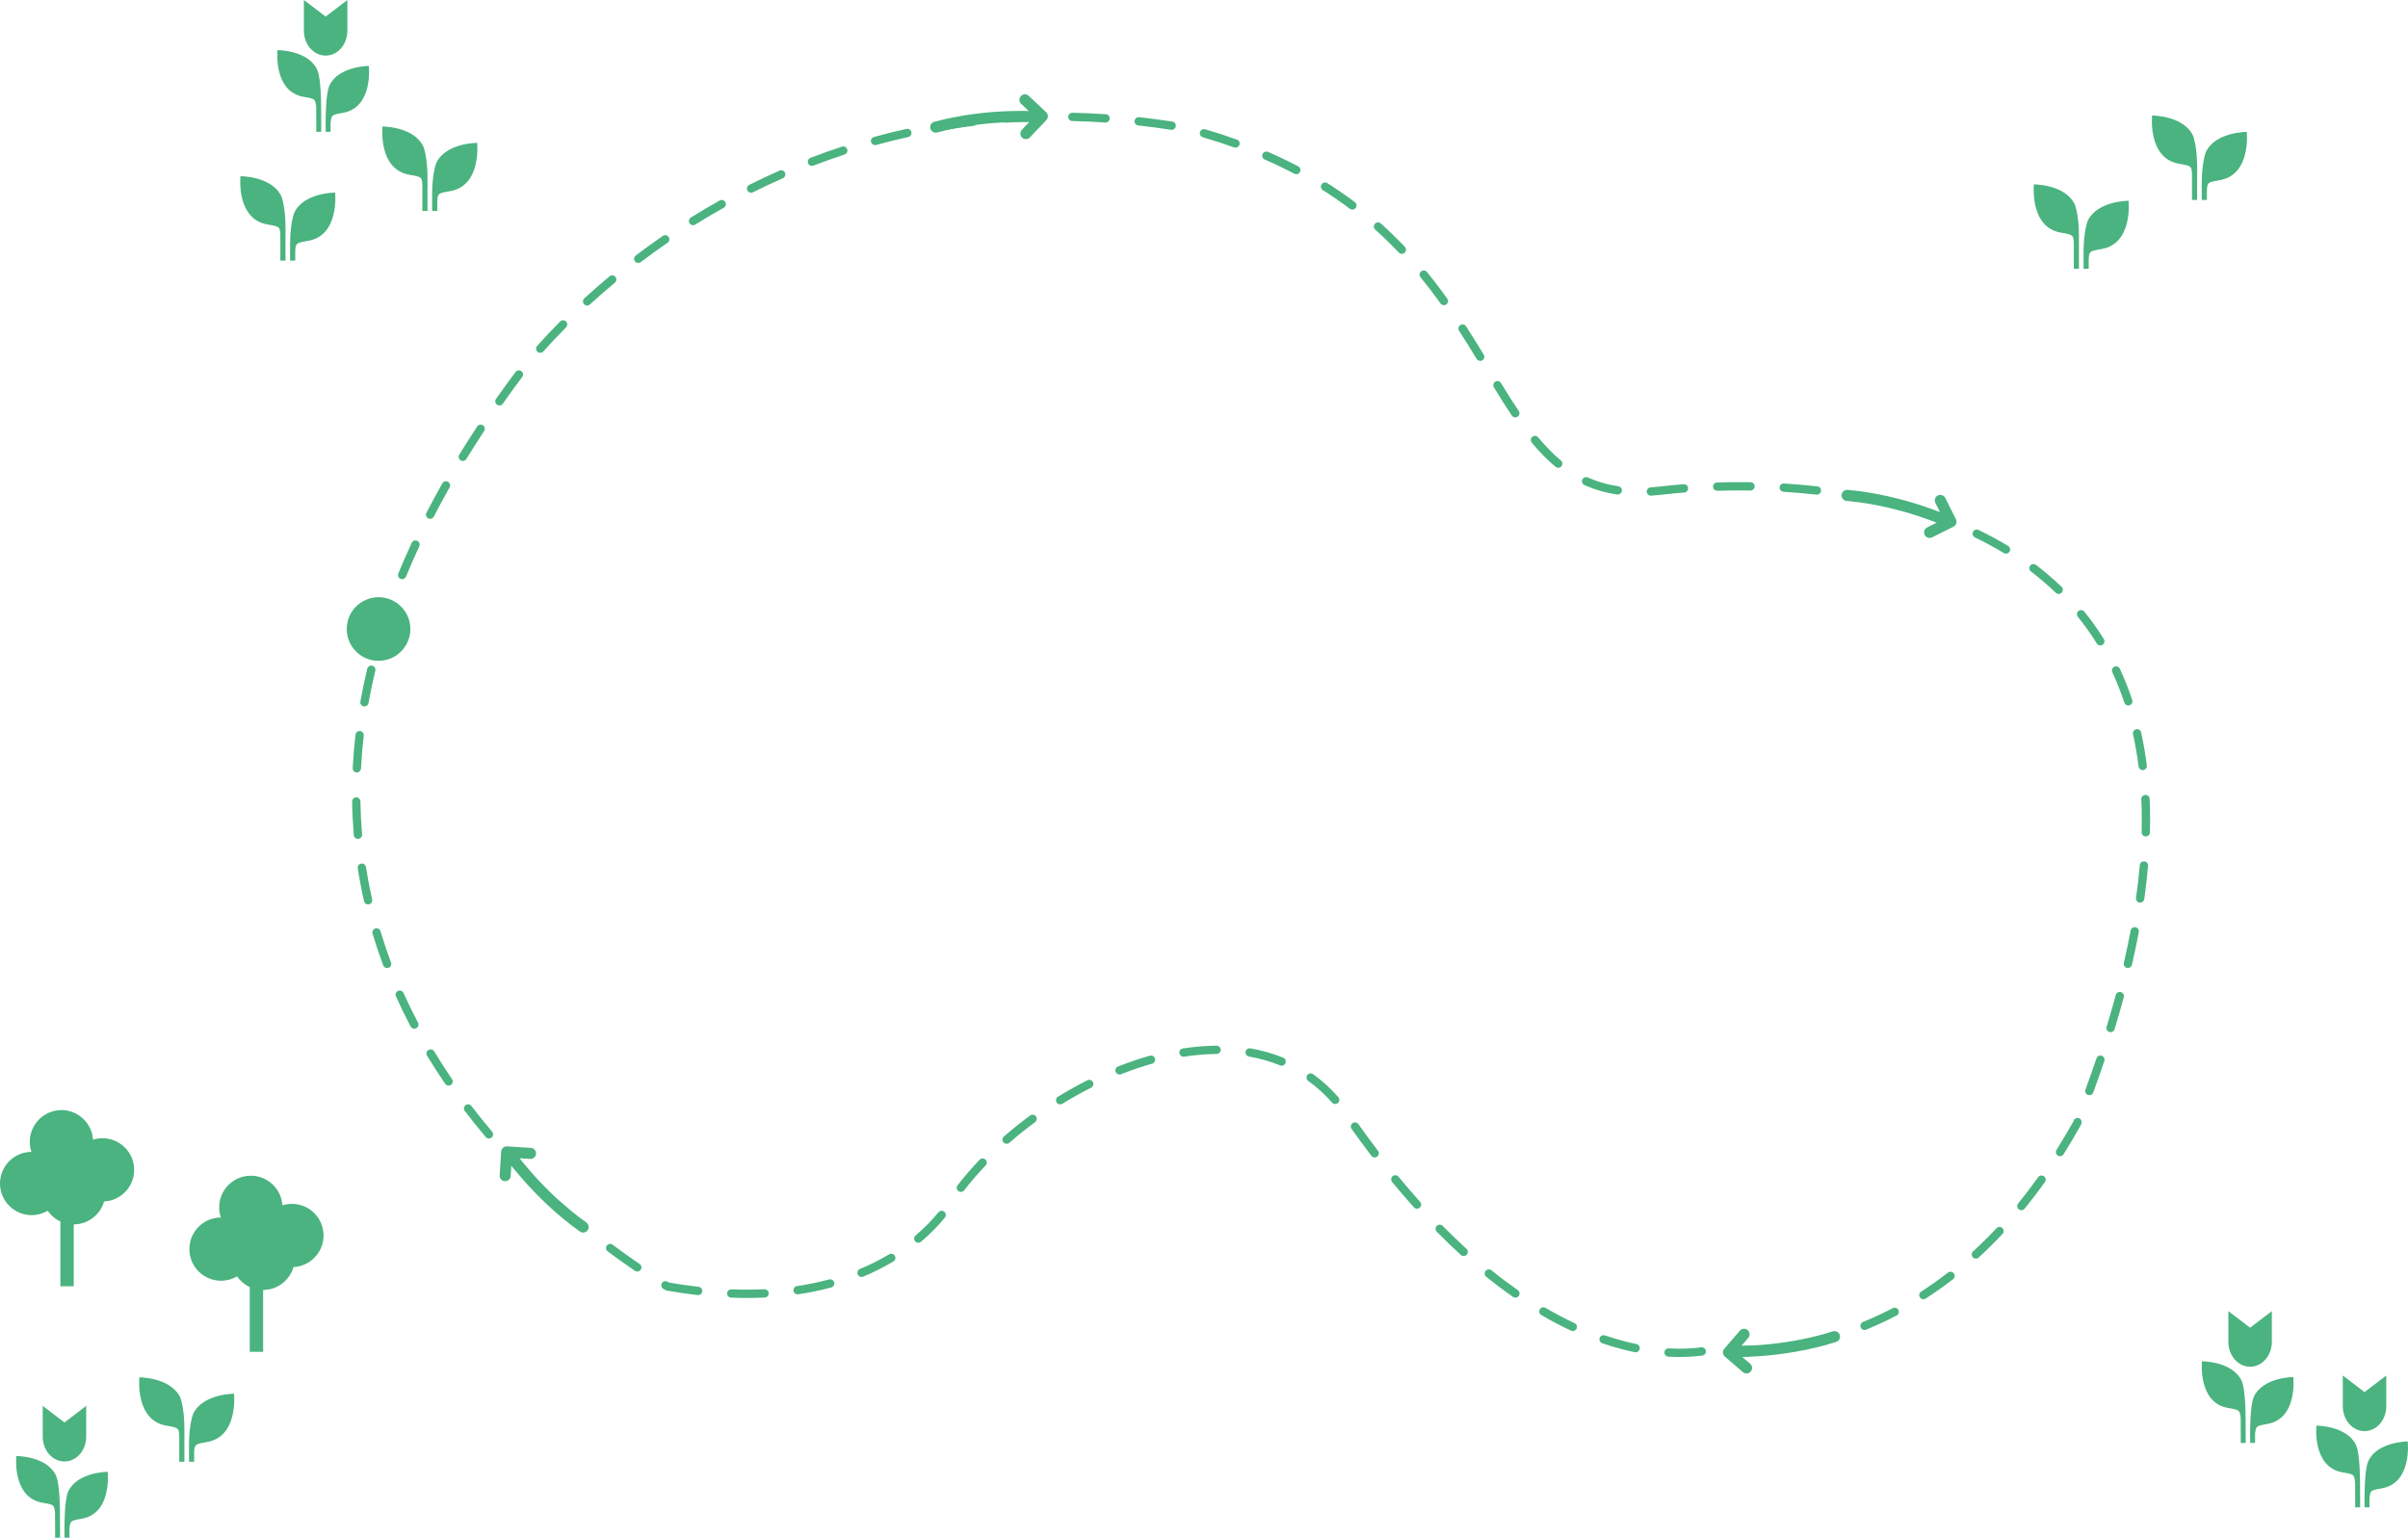 <?xml version="1.0" encoding="utf-8"?>
<!-- Generator: Adobe Illustrator 15.0.2, SVG Export Plug-In . SVG Version: 6.00 Build 0)  -->
<!DOCTYPE svg PUBLIC "-//W3C//DTD SVG 1.1//EN" "http://www.w3.org/Graphics/SVG/1.1/DTD/svg11.dtd">
<svg version="1.1" id="Lager_1" xmlns="http://www.w3.org/2000/svg" xmlns:xlink="http://www.w3.org/1999/xlink" x="0px" y="0px"
	 width="870.012px" height="555.66px" viewBox="0 0 870.012 555.66" enable-background="new 0 0 870.012 555.66"
	 xml:space="preserve">
<g>
	<g>
		<g>
			<g>
				<path fill="#4AB37F" d="M791.968,72.239v-9.384c-0.168-2.793-0.201-2.912-4.664-3.677c-11.411-1.951-9.742-17.438-9.742-17.438
					s11.301-0.028,14.765,7.256c0,0,1.5,3.571,1.5,11.421v11.821L791.968,72.239L791.968,72.239z"/>
			</g>
		</g>
		<g>
			<g>
				<path fill="#4AB37F" d="M797.353,72.239v-3.463c0.169-2.793,0.201-2.912,4.664-3.677c11.411-1.951,9.743-17.438,9.743-17.438
					s-11.303-0.028-14.767,7.256c0,0-1.5,3.571-1.5,11.421v5.9L797.353,72.239L797.353,72.239z"/>
			</g>
		</g>
	</g>
	<g>
		<g>
			<g>
				<path fill="#4AB37F" d="M64.765,528.215v-9.385c-0.168-2.793-0.201-2.911-4.664-3.677c-11.411-1.951-9.742-17.438-9.742-17.438
					s11.301-0.028,14.765,7.256c0,0,1.5,3.571,1.5,11.421v11.821L64.765,528.215L64.765,528.215z"/>
			</g>
		</g>
		<g>
			<g>
				<path fill="#4AB37F" d="M70.151,528.215v-3.463c0.169-2.794,0.201-2.912,4.664-3.678c11.411-1.951,9.743-17.438,9.743-17.438
					s-11.303-0.028-14.767,7.256c0,0-1.5,3.571-1.5,11.421v5.9L70.151,528.215L70.151,528.215z"/>
			</g>
		</g>
	</g>
	<g>
		<g>
			<g>
				<path fill="#4AB37F" d="M749.265,97.125v-9.384c-0.168-2.793-0.201-2.912-4.664-3.677c-11.411-1.951-9.743-17.438-9.743-17.438
					s11.302-0.027,14.766,7.256c0,0,1.5,3.571,1.5,11.422v11.82L749.265,97.125L749.265,97.125z"/>
			</g>
		</g>
		<g>
			<g>
				<path fill="#4AB37F" d="M754.651,97.125v-3.463c0.169-2.793,0.201-2.912,4.664-3.677c11.411-1.951,9.743-17.438,9.743-17.438
					s-11.302-0.027-14.767,7.257c0,0-1.5,3.57-1.5,11.421v5.899L754.651,97.125L754.651,97.125z"/>
			</g>
		</g>
	</g>
	<g>
		<g>
			<g>
				<path fill="#4AB37F" d="M152.6,76.205v-9.384c-0.168-2.793-0.201-2.912-4.664-3.677c-11.411-1.951-9.742-17.438-9.742-17.438
					s11.301-0.027,14.765,7.256c0,0,1.5,3.571,1.5,11.421v11.821L152.6,76.205L152.6,76.205z"/>
			</g>
		</g>
		<g>
			<g>
				<path fill="#4AB37F" d="M157.986,76.205v-3.463c0.169-2.793,0.201-2.912,4.664-3.677c11.411-1.951,9.743-17.438,9.743-17.438
					s-11.303-0.027-14.767,7.256c0,0-1.5,3.571-1.5,11.422v5.899L157.986,76.205L157.986,76.205z"/>
			</g>
		</g>
	</g>
	<g>
		<g>
			<g>
				<path fill="#4AB37F" d="M101.291,94.165v-9.384c-0.168-2.793-0.201-2.912-4.664-3.677c-11.411-1.951-9.743-17.438-9.743-17.438
					s11.303-0.027,14.767,7.256c0,0,1.5,3.571,1.5,11.422v11.82L101.291,94.165L101.291,94.165z"/>
			</g>
		</g>
		<g>
			<g>
				<path fill="#4AB37F" d="M106.676,94.165v-3.463c0.17-2.793,0.201-2.912,4.664-3.677c11.411-1.951,9.743-17.438,9.743-17.438
					s-11.302-0.027-14.766,7.257c0,0-1.5,3.57-1.5,11.421v5.899L106.676,94.165L106.676,94.165z"/>
			</g>
		</g>
	</g>
	<g>
		<path fill="#4AB37F" d="M119.014,30.924c-1.34,2.875-1.34,11.743-1.362,13.261l0.022,3.44l1.777-0.007l-0.013-3.276
			c0.405-2.794,0.163-2.818,4.506-3.584c11.018-1.956,9.316-16.939,9.316-16.939S122.318,23.857,119.014,30.924z"/>
		<path fill="#4AB37F" d="M115.971,35.716v0.003c-0.002-0.101-0.008-0.216-0.013-0.319c-0.003-0.137-0.009-0.277-0.014-0.419
			c-0.017-0.459-0.039-0.938-0.066-1.438c-0.003-0.097-0.01-0.189-0.014-0.288c-0.013-0.225-0.028-0.448-0.042-0.679
			c-0.017-0.24-0.034-0.48-0.052-0.725c-0.013-0.176-0.024-0.347-0.038-0.521c-0.036-0.427-0.076-0.852-0.12-1.271
			c-0.009-0.089-0.021-0.173-0.029-0.263c-0.042-0.382-0.091-0.757-0.143-1.123c-0.01-0.077-0.021-0.153-0.032-0.229
			c-0.063-0.433-0.135-0.85-0.213-1.238c-0.004-0.017-0.008-0.032-0.01-0.05c-0.074-0.356-0.153-0.684-0.242-0.989
			c-0.02-0.069-0.041-0.14-0.061-0.208c-0.097-0.31-0.194-0.599-0.309-0.836c-3.36-7.047-14.31-7.002-14.31-7.002
			s-1.594,14.991,9.455,16.874c4.329,0.737,4.103,0.76,4.527,3.551l0.033,9.093l1.789-0.012l-0.043-9.256
			C116.021,37.953,116.008,36.969,115.971,35.716z"/>
		<path fill="#4AB37F" d="M117.652,20.094c4.339,0,7.854-4.021,7.854-8.979V0l-7.854,5.994L109.797,0v11.115
			C109.797,16.074,113.32,20.094,117.652,20.094z"/>
	</g>
	<g>
		<path fill="#4AB37F" d="M24.653,538.948c-1.34,2.875-1.34,11.743-1.362,13.261l0.022,3.44l1.776-0.007l-0.013-3.276
			c0.405-2.794,0.163-2.818,4.506-3.584c11.019-1.957,9.315-16.939,9.315-16.939S27.958,531.883,24.653,538.948z"/>
		<path fill="#4AB37F" d="M21.61,543.74v0.002c-0.002-0.1-0.008-0.215-0.012-0.318c-0.004-0.138-0.011-0.277-0.015-0.419
			c-0.018-0.459-0.039-0.938-0.065-1.438c-0.003-0.097-0.011-0.189-0.015-0.288c-0.013-0.225-0.026-0.449-0.041-0.679
			c-0.018-0.24-0.033-0.481-0.053-0.725c-0.012-0.176-0.022-0.347-0.037-0.521c-0.037-0.427-0.076-0.852-0.121-1.271
			c-0.009-0.089-0.02-0.173-0.028-0.262c-0.042-0.382-0.091-0.757-0.144-1.123c-0.01-0.078-0.02-0.153-0.032-0.229
			c-0.063-0.434-0.135-0.851-0.214-1.238c-0.004-0.017-0.008-0.032-0.01-0.05c-0.074-0.356-0.153-0.685-0.242-0.989
			c-0.02-0.07-0.041-0.14-0.061-0.208c-0.097-0.31-0.195-0.599-0.31-0.836c-3.358-7.047-14.31-7.002-14.31-7.002
			s-1.593,14.991,9.455,16.874c4.33,0.737,4.103,0.76,4.527,3.551l0.032,9.092l1.789-0.011l-0.043-9.256
			C21.66,545.978,21.647,544.992,21.61,543.74z"/>
		<path fill="#4AB37F" d="M23.291,528.118c4.339,0,7.854-4.02,7.854-8.979v-11.115l-7.854,5.994l-7.854-5.994v11.115
			C15.436,524.099,18.958,528.118,23.291,528.118z"/>
	</g>
	<g>
		<path fill="#4AB37F" d="M814.325,504.709c-1.34,2.875-1.34,11.742-1.362,13.26l0.022,3.44l1.777-0.007l-0.014-3.275
			c0.405-2.795,0.163-2.819,4.506-3.584c11.018-1.957,9.315-16.94,9.315-16.94S817.629,497.642,814.325,504.709z"/>
		<path fill="#4AB37F" d="M811.282,509.5v0.003c-0.003-0.101-0.008-0.216-0.012-0.319c-0.004-0.137-0.01-0.277-0.014-0.419
			c-0.019-0.459-0.039-0.938-0.066-1.438c-0.004-0.097-0.01-0.189-0.014-0.288c-0.015-0.225-0.028-0.448-0.042-0.679
			c-0.018-0.24-0.034-0.48-0.052-0.725c-0.014-0.175-0.024-0.347-0.038-0.521c-0.036-0.427-0.075-0.852-0.12-1.271
			c-0.011-0.089-0.021-0.173-0.029-0.263c-0.043-0.382-0.091-0.757-0.143-1.122c-0.012-0.078-0.021-0.154-0.033-0.23
			c-0.064-0.433-0.135-0.85-0.213-1.238c-0.004-0.017-0.009-0.032-0.011-0.05c-0.073-0.355-0.153-0.684-0.241-0.989
			c-0.021-0.069-0.041-0.14-0.062-0.208c-0.097-0.31-0.195-0.599-0.309-0.836c-3.36-7.047-14.312-7.002-14.312-7.002
			s-1.593,14.991,9.455,16.874c4.33,0.737,4.104,0.76,4.528,3.551l0.032,9.093l1.789-0.012l-0.043-9.256
			C811.331,511.737,811.319,510.753,811.282,509.5z"/>
		<path fill="#4AB37F" d="M812.962,493.879c4.34,0,7.854-4.021,7.854-8.979v-11.115l-7.854,5.994l-7.854-5.994v11.115
			C805.108,489.858,808.63,493.879,812.962,493.879z"/>
	</g>
	<g>
		<path fill="#4AB37F" d="M855.671,527.973c-1.341,2.875-1.341,11.743-1.363,13.26l0.022,3.441l1.777-0.007l-0.014-3.276
			c0.405-2.794,0.164-2.819,4.506-3.584c11.018-1.957,9.315-16.94,9.315-16.94S858.974,520.906,855.671,527.973z"/>
		<path fill="#4AB37F" d="M852.628,532.765v0.002c-0.004-0.1-0.009-0.215-0.013-0.319c-0.004-0.137-0.01-0.276-0.014-0.419
			c-0.019-0.459-0.039-0.938-0.066-1.438c-0.004-0.098-0.01-0.19-0.014-0.288c-0.014-0.226-0.028-0.449-0.042-0.679
			c-0.017-0.24-0.034-0.481-0.052-0.726c-0.013-0.175-0.024-0.346-0.038-0.521c-0.036-0.428-0.075-0.853-0.12-1.271
			c-0.01-0.089-0.021-0.173-0.029-0.262c-0.043-0.382-0.091-0.757-0.143-1.123c-0.011-0.078-0.021-0.154-0.033-0.23
			c-0.063-0.433-0.135-0.85-0.213-1.237c-0.004-0.018-0.008-0.032-0.01-0.05c-0.074-0.356-0.154-0.685-0.242-0.989
			c-0.021-0.07-0.041-0.141-0.062-0.208c-0.097-0.311-0.194-0.6-0.309-0.836c-3.36-7.047-14.311-7.002-14.311-7.002
			s-1.594,14.99,9.455,16.874c4.329,0.736,4.104,0.76,4.527,3.551l0.032,9.092l1.789-0.011l-0.043-9.256
			C852.677,535.003,852.665,534.017,852.628,532.765z"/>
		<path fill="#4AB37F" d="M854.307,517.143c4.34,0,7.854-4.021,7.854-8.979V497.05l-7.854,5.994l-7.854-5.994v11.114
			C846.454,513.123,849.975,517.143,854.307,517.143z"/>
	</g>
	<path fill="none" stroke="#4AB37F" stroke-width="2" stroke-miterlimit="10" d="M576.128,330.321"/>
	<path fill="none" stroke="#4AB37F" stroke-width="2" stroke-miterlimit="10" d="M189.586,223.326"/>
	<g>
		<path fill="#4AB37F" d="M606.854,490.351c-1.342,0-2.714-0.039-4.079-0.116c-0.827-0.046-1.46-0.754-1.413-1.581
			s0.77-1.468,1.581-1.413c4.083,0.229,8.101,0.1,11.71-0.384c0.816-0.11,1.575,0.467,1.686,1.287
			c0.109,0.821-0.467,1.575-1.287,1.686C612.469,490.176,609.711,490.351,606.854,490.351z M630.636,489.309
			c-1.357,0-2.698-0.029-3.986-0.087c-0.828-0.037-1.469-0.737-1.432-1.564s0.741-1.469,1.564-1.432
			c3.698,0.165,7.759,0.083,11.826-0.24c0.836-0.062,1.549,0.55,1.614,1.376s-0.551,1.549-1.376,1.614
			C636.068,489.197,633.306,489.309,630.636,489.309z M590.962,488.655c-0.101,0-0.203-0.011-0.306-0.031
			c-3.866-0.799-7.822-1.885-11.757-3.228c-0.783-0.268-1.202-1.119-0.935-1.903c0.268-0.783,1.12-1.202,1.903-0.935
			c3.816,1.302,7.65,2.354,11.396,3.128c0.811,0.168,1.332,0.961,1.165,1.772C592.282,488.167,591.658,488.655,590.962,488.655z
			 M650.635,487.384c-0.707,0-1.336-0.503-1.472-1.223c-0.153-0.813,0.383-1.598,1.196-1.751c3.85-0.725,7.729-1.661,11.531-2.786
			c0.789-0.227,1.628,0.219,1.863,1.014c0.234,0.794-0.219,1.628-1.014,1.863c-3.898,1.152-7.878,2.113-11.826,2.856
			C650.821,487.375,650.727,487.384,650.635,487.384z M568.253,480.98c-0.212,0-0.428-0.045-0.633-0.141
			c-3.564-1.663-7.182-3.563-10.751-5.648c-0.715-0.418-0.956-1.336-0.538-2.052c0.418-0.715,1.336-0.955,2.052-0.538
			c3.489,2.039,7.023,3.896,10.505,5.52c0.751,0.351,1.075,1.243,0.726,1.993C569.358,480.66,568.817,480.98,568.253,480.98z
			 M673.651,480.591c-0.592,0-1.152-0.354-1.39-0.936c-0.312-0.768,0.058-1.643,0.825-1.954c3.63-1.474,7.252-3.153,10.767-4.989
			c0.733-0.385,1.64-0.101,2.023,0.635c0.384,0.733,0.1,1.64-0.635,2.023c-3.599,1.881-7.309,3.6-11.026,5.11
			C674.031,480.555,673.84,480.591,673.651,480.591z M694.924,469.494c-0.492,0-0.975-0.242-1.261-0.688
			c-0.449-0.695-0.249-1.624,0.447-2.072c3.278-2.115,6.538-4.428,9.688-6.871c0.654-0.507,1.595-0.389,2.104,0.266
			c0.508,0.654,0.389,1.596-0.266,2.104c-3.217,2.497-6.548,4.859-9.9,7.021C695.484,469.416,695.203,469.494,694.924,469.494z
			 M269.832,469.021c-1.85,0-3.758-0.038-5.672-0.111c-0.827-0.031-1.473-0.728-1.441-1.556c0.032-0.827,0.713-1.476,1.556-1.44
			c4.07,0.154,8.033,0.143,11.88-0.041c0.841-0.036,1.529,0.601,1.569,1.427c0.039,0.827-0.6,1.529-1.427,1.569
			C274.176,468.969,272,469.021,269.832,469.021z M547.518,468.915c-0.297,0-0.596-0.088-0.857-0.271
			c-3.227-2.252-6.483-4.702-9.68-7.281c-0.644-0.521-0.744-1.465-0.225-2.108c0.521-0.646,1.465-0.746,2.109-0.226
			c3.142,2.536,6.342,4.944,9.512,7.156c0.679,0.474,0.846,1.408,0.371,2.088C548.458,468.691,547.992,468.915,547.518,468.915z
			 M252.241,467.99c-0.057,0-0.114-0.004-0.171-0.01c-3.62-0.411-7.354-0.95-11.1-1.604c-0.164-0.029-0.322-0.085-0.468-0.165
			c0,0-0.282-0.156-0.817-0.467c-0.716-0.416-0.959-1.334-0.543-2.051c0.416-0.716,1.333-0.958,2.05-0.543
			c0.236,0.138,0.419,0.242,0.547,0.314c3.603,0.624,7.19,1.14,10.669,1.534c0.823,0.094,1.415,0.836,1.321,1.659
			C253.643,467.425,252.994,467.99,252.241,467.99z M288.172,467.718c-0.731,0-1.371-0.535-1.481-1.28
			c-0.122-0.818,0.444-1.581,1.263-1.703c3.976-0.59,7.873-1.396,11.583-2.394c0.802-0.215,1.623,0.26,1.838,1.059
			c0.215,0.8-0.259,1.623-1.059,1.838c-3.822,1.027-7.833,1.856-11.922,2.464C288.32,467.712,288.245,467.718,288.172,467.718z
			 M311.292,461.435c-0.588,0-1.146-0.348-1.385-0.925c-0.318-0.765,0.044-1.642,0.809-1.96c3.683-1.53,7.225-3.312,10.526-5.292
			c0.712-0.426,1.632-0.195,2.058,0.515s0.195,1.632-0.515,2.058c-3.427,2.056-7.101,3.902-10.918,5.489
			C311.678,461.398,311.484,461.435,311.292,461.435z M230.252,459.48c-0.29,0-0.582-0.084-0.839-0.259
			c-3.25-2.201-6.567-4.567-9.86-7.034c-0.663-0.496-0.798-1.437-0.301-2.1c0.497-0.661,1.437-0.797,2.099-0.301
			c3.255,2.438,6.534,4.777,9.744,6.952c0.686,0.464,0.865,1.396,0.401,2.082C231.205,459.249,230.733,459.48,230.252,459.48z
			 M713.89,454.802c-0.405,0-0.81-0.164-1.105-0.487c-0.56-0.61-0.519-1.559,0.093-2.118c2.874-2.633,5.719-5.447,8.455-8.363
			c0.568-0.604,1.516-0.634,2.12-0.067c0.604,0.567,0.634,1.516,0.067,2.12c-2.789,2.971-5.688,5.838-8.617,8.521
			C714.616,454.672,714.253,454.802,713.89,454.802z M528.817,453.87c-0.361,0-0.724-0.13-1.011-0.393
			c-2.9-2.646-5.829-5.469-8.703-8.389c-0.581-0.59-0.574-1.539,0.017-2.12c0.591-0.582,1.54-0.574,2.12,0.017
			c2.838,2.882,5.727,5.666,8.588,8.277c0.611,0.558,0.655,1.507,0.097,2.118C529.629,453.705,529.223,453.87,528.817,453.87z
			 M331.783,449.071c-0.426,0-0.849-0.181-1.146-0.531c-0.535-0.633-0.456-1.579,0.177-2.113c3.084-2.609,5.856-5.417,8.24-8.346
			c0.522-0.643,1.467-0.74,2.11-0.217c0.642,0.522,0.739,1.467,0.216,2.109c-2.5,3.073-5.404,6.015-8.63,8.742
			C332.469,448.954,332.125,449.071,331.783,449.071z M210.978,445.061c-0.334,0-0.671-0.111-0.95-0.341
			c-3.113-2.552-6.204-5.2-9.187-7.871c-0.617-0.553-0.669-1.5-0.117-2.117c0.551-0.617,1.5-0.669,2.117-0.117
			c2.951,2.642,6.009,5.262,9.088,7.787c0.641,0.524,0.734,1.47,0.209,2.11C211.842,444.874,211.411,445.061,210.978,445.061z
			 M730.326,437.319c-0.333,0-0.668-0.11-0.946-0.338c-0.643-0.523-0.738-1.468-0.215-2.109c2.46-3.018,4.891-6.204,7.223-9.471
			c0.482-0.673,1.419-0.829,2.092-0.349c0.675,0.481,0.83,1.418,0.35,2.092c-2.37,3.318-4.839,6.556-7.34,9.622
			C731.193,437.131,730.761,437.319,730.326,437.319z M511.954,436.78c-0.411,0-0.82-0.169-1.117-0.499
			c-2.619-2.924-5.265-6.007-7.861-9.161c-0.526-0.64-0.435-1.585,0.205-2.111c0.64-0.525,1.585-0.435,2.111,0.205
			c2.569,3.123,5.187,6.173,7.779,9.065c0.553,0.617,0.5,1.565-0.116,2.118C512.669,436.653,512.31,436.78,511.954,436.78z
			 M347.169,430.713c-0.32,0-0.643-0.103-0.916-0.313c-0.656-0.506-0.776-1.448-0.27-2.104c2.403-3.111,5.076-6.213,7.945-9.219
			c0.573-0.599,1.521-0.621,2.12-0.05c0.599,0.572,0.622,1.521,0.05,2.12c-2.797,2.931-5.402,5.953-7.742,8.982
			C348.061,430.511,347.617,430.713,347.169,430.713z M193.056,429.011c-0.378,0-0.757-0.143-1.049-0.428
			c-2.887-2.825-5.73-5.737-8.452-8.656c-0.565-0.605-0.532-1.555,0.074-2.119c0.604-0.565,1.554-0.532,2.119,0.074
			c2.69,2.885,5.502,5.765,8.356,8.557c0.592,0.58,0.602,1.529,0.023,2.121C193.834,428.86,193.445,429.011,193.056,429.011z
			 M496.678,418.252c-0.452,0-0.898-0.204-1.193-0.591c-2.388-3.131-4.792-6.399-7.147-9.715c-0.479-0.675-0.321-1.611,0.354-2.091
			c0.675-0.478,1.609-0.322,2.091,0.354c2.336,3.288,4.72,6.529,7.087,9.633c0.502,0.658,0.375,1.6-0.283,2.102
			C497.315,418.151,496.996,418.252,496.678,418.252z M744.293,417.801c-0.273,0-0.55-0.075-0.798-0.231
			c-0.701-0.44-0.911-1.367-0.47-2.067c2.06-3.271,4.089-6.693,6.034-10.173l0.153-0.391c0.302-0.772,1.174-1.151,1.943-0.85
			c0.771,0.302,1.151,1.172,0.85,1.943l-0.194,0.491c-0.024,0.062-0.053,0.122-0.085,0.18c-1.985,3.556-4.059,7.054-6.164,10.396
			C745.278,417.552,744.791,417.801,744.293,417.801z M363.7,413.312c-0.417,0-0.833-0.174-1.13-0.514
			c-0.545-0.623-0.481-1.57,0.143-2.115c3.01-2.631,6.198-5.186,9.475-7.595c0.667-0.492,1.605-0.348,2.096,0.319
			c0.491,0.668,0.348,1.606-0.32,2.097c-3.209,2.359-6.331,4.862-9.277,7.437C364.402,413.19,364.051,413.312,363.7,413.312z
			 M176.663,411.418c-0.426,0-0.849-0.181-1.146-0.531c-2.614-3.088-5.166-6.259-7.584-9.426c-0.502-0.658-0.376-1.6,0.282-2.102
			c0.658-0.503,1.599-0.377,2.102,0.281c2.388,3.127,4.908,6.259,7.49,9.309c0.535,0.632,0.457,1.578-0.176,2.113
			C177.349,411.301,177.005,411.418,176.663,411.418z M383.048,399.077c-0.503,0-0.995-0.254-1.278-0.714
			c-0.434-0.705-0.215-1.629,0.491-2.062c3.464-2.134,7.029-4.129,10.595-5.931c0.738-0.372,1.642-0.076,2.015,0.663
			c0.374,0.739,0.077,1.641-0.663,2.015c-3.491,1.763-6.981,3.717-10.375,5.807C383.588,399.005,383.316,399.077,383.048,399.077z
			 M482.403,398.941c-0.418,0-0.832-0.174-1.129-0.512c-2.604-2.973-5.501-5.611-8.607-7.842c-0.672-0.482-0.826-1.42-0.343-2.093
			s1.418-0.826,2.093-0.343c3.291,2.363,6.357,5.156,9.113,8.301c0.546,0.623,0.483,1.57-0.14,2.116
			C483.106,398.818,482.754,398.941,482.403,398.941z M754.882,395.757c-0.172,0-0.346-0.029-0.517-0.092
			c-0.777-0.286-1.177-1.147-0.892-1.925c1.388-3.779,2.727-7.58,3.98-11.295c0.264-0.785,1.114-1.207,1.9-0.941
			c0.785,0.265,1.206,1.116,0.941,1.9c-1.263,3.74-2.61,7.565-4.006,11.369C756.066,395.381,755.493,395.757,754.882,395.757z
			 M162.086,392.306c-0.479,0-0.95-0.229-1.24-0.654c-2.287-3.351-4.487-6.776-6.542-10.183c-0.428-0.709-0.199-1.631,0.51-2.059
			c0.708-0.43,1.63-0.199,2.059,0.51c2.025,3.358,4.196,6.736,6.451,10.04c0.467,0.685,0.291,1.617-0.394,2.084
			C162.671,392.221,162.377,392.306,162.086,392.306z M404.482,388.279c-0.597,0-1.162-0.359-1.395-0.948
			c-0.305-0.77,0.072-1.642,0.842-1.946c3.842-1.521,7.72-2.835,11.524-3.904c0.795-0.222,1.625,0.24,1.849,1.037
			c0.225,0.798-0.24,1.626-1.038,1.85c-3.705,1.042-7.484,2.323-11.232,3.807C404.852,388.245,404.665,388.279,404.482,388.279z
			 M463.046,385.084c-0.188,0-0.379-0.036-0.564-0.111c-3.518-1.431-7.294-2.503-11.224-3.186c-0.815-0.142-1.362-0.918-1.221-1.734
			c0.142-0.815,0.911-1.36,1.734-1.221c4.141,0.72,8.125,1.851,11.841,3.363c0.767,0.312,1.136,1.187,0.823,1.954
			C464.199,384.731,463.637,385.084,463.046,385.084z M427.59,381.853c-0.727,0-1.365-0.53-1.48-1.271
			c-0.126-0.818,0.434-1.585,1.252-1.711c4.153-0.644,8.251-0.984,12.182-1.013c0.003,0,0.007-0.001,0.011-0.001
			c0.823,0,1.493,0.664,1.499,1.489c0.007,0.828-0.66,1.504-1.488,1.511c-3.784,0.027-7.735,0.356-11.744,0.977
			C427.743,381.847,427.666,381.853,427.59,381.853z M762.554,372.988c-0.146,0-0.293-0.021-0.439-0.065
			c-0.792-0.242-1.237-1.081-0.996-1.873c1.18-3.858,2.294-7.728,3.313-11.498c0.216-0.799,1.036-1.276,1.839-1.056
			c0.799,0.216,1.272,1.039,1.056,1.839c-1.027,3.801-2.15,7.701-3.339,11.592C763.79,372.572,763.196,372.988,762.554,372.988z
			 M149.686,371.73c-0.54,0-1.061-0.292-1.329-0.803c-1.882-3.581-3.665-7.243-5.299-10.884c-0.339-0.756-0.001-1.644,0.754-1.982
			c0.755-0.342,1.642-0.001,1.982,0.754c1.609,3.585,3.364,7.19,5.218,10.718c0.385,0.732,0.103,1.64-0.63,2.024
			C150.159,371.675,149.921,371.73,149.686,371.73z M139.862,349.821c-0.608,0-1.18-0.372-1.405-0.976
			c-1.414-3.784-2.711-7.646-3.857-11.476c-0.237-0.793,0.213-1.629,1.007-1.866c0.794-0.239,1.629,0.214,1.866,1.007
			c1.127,3.767,2.403,7.563,3.793,11.286c0.29,0.775-0.104,1.64-0.88,1.93C140.213,349.791,140.035,349.821,139.862,349.821z
			 M768.806,349.791c-0.111,0-0.226-0.013-0.339-0.039c-0.808-0.187-1.31-0.992-1.123-1.799c0.914-3.945,1.742-7.881,2.461-11.696
			c0.153-0.815,0.944-1.348,1.751-1.196c0.814,0.153,1.35,0.938,1.196,1.751c-0.727,3.856-1.563,7.833-2.486,11.817
			C770.106,349.322,769.489,349.791,768.806,349.791z M132.986,326.829c-0.685,0-1.304-0.473-1.461-1.169
			c-0.888-3.926-1.65-7.928-2.263-11.893c-0.126-0.818,0.434-1.585,1.253-1.711c0.817-0.135,1.584,0.435,1.711,1.252
			c0.603,3.897,1.351,7.831,2.224,11.689c0.183,0.808-0.324,1.611-1.131,1.794C133.207,326.816,133.096,326.829,132.986,326.829z
			 M773.237,326.182c-0.069,0-0.14-0.005-0.211-0.015c-0.82-0.116-1.392-0.874-1.276-1.694c0.564-4.009,1.02-7.998,1.354-11.856
			c0.071-0.826,0.807-1.443,1.623-1.365c0.825,0.071,1.437,0.798,1.365,1.623c-0.339,3.912-0.8,7.955-1.371,12.017
			C774.615,325.64,773.972,326.182,773.237,326.182z M129.319,303.123c-0.771,0-1.427-0.592-1.493-1.374
			c-0.337-3.992-0.542-8.061-0.606-12.093c-0.013-0.828,0.647-1.511,1.476-1.523c0.008,0,0.016-0.001,0.024-0.001
			c0.817,0,1.486,0.656,1.499,1.476c0.063,3.965,0.264,7.965,0.596,11.89c0.07,0.825-0.542,1.551-1.368,1.62
			C129.404,303.121,129.361,303.123,129.319,303.123z M775.277,302.253c-0.013,0-0.025-0.001-0.038-0.001
			c-0.828-0.021-1.482-0.709-1.462-1.536c0.038-1.512,0.057-3.007,0.057-4.483c0-2.507-0.055-5.004-0.164-7.423
			c-0.037-0.827,0.604-1.528,1.431-1.565c0.827-0.038,1.528,0.604,1.565,1.431c0.111,2.463,0.168,5.006,0.168,7.558
			c0,1.502-0.021,3.021-0.059,4.558C776.755,301.605,776.088,302.253,775.277,302.253z M128.932,279.121
			c-0.026,0-0.052-0.001-0.078-0.002c-0.827-0.042-1.463-0.746-1.421-1.574c0.203-3.988,0.541-8.048,1.006-12.066
			c0.095-0.823,0.842-1.417,1.662-1.317c0.823,0.095,1.413,0.839,1.317,1.662c-0.458,3.955-0.792,7.949-0.991,11.874
			C130.387,278.499,129.725,279.121,128.932,279.121z M774.157,278.293c-0.744,0-1.391-0.554-1.485-1.312
			c-0.503-3.987-1.18-7.917-2.01-11.679c-0.179-0.809,0.332-1.609,1.141-1.788c0.811-0.176,1.609,0.333,1.787,1.141
			c0.851,3.852,1.543,7.873,2.057,11.951c0.104,0.822-0.479,1.572-1.3,1.675C774.283,278.289,774.219,278.293,774.157,278.293z
			 M131.682,255.269c-0.087,0-0.176-0.008-0.266-0.024c-0.815-0.146-1.358-0.925-1.212-1.74c0.701-3.917,1.535-7.901,2.48-11.842
			c0.193-0.806,1.004-1.302,1.808-1.108c0.805,0.193,1.302,1.002,1.108,1.808c-0.931,3.884-1.753,7.811-2.444,11.671
			C133.027,254.759,132.395,255.269,131.682,255.269z M768.952,254.921c-0.629,0-1.214-0.398-1.423-1.027
			c-1.255-3.776-2.718-7.473-4.348-10.986c-0.349-0.751-0.021-1.643,0.729-1.991c0.751-0.35,1.643-0.022,1.991,0.729
			c1.678,3.616,3.183,7.419,4.473,11.303c0.262,0.786-0.164,1.635-0.95,1.896C769.267,254.896,769.108,254.921,768.952,254.921z
			 M758.852,233.227c-0.501,0-0.99-0.251-1.274-0.708c-2.073-3.335-4.375-6.571-6.841-9.616c-0.521-0.644-0.422-1.588,0.222-2.109
			c0.643-0.521,1.589-0.422,2.108,0.222c2.544,3.142,4.919,6.479,7.058,9.92c0.438,0.703,0.222,1.628-0.481,2.065
			C759.396,233.155,759.123,233.227,758.852,233.227z M137.267,231.913c-0.142,0-0.287-0.021-0.43-0.063
			c-0.793-0.237-1.245-1.072-1.007-1.866c1.136-3.802,2.402-7.668,3.762-11.49c0.277-0.78,1.134-1.188,1.916-0.91
			c0.78,0.277,1.188,1.135,0.91,1.916c-1.343,3.773-2.593,7.59-3.714,11.343C138.51,231.493,137.913,231.913,137.267,231.913z
			 M743.796,214.623c-0.375,0-0.75-0.14-1.041-0.42c-2.794-2.695-5.815-5.284-8.979-7.694c-0.658-0.502-0.785-1.443-0.283-2.102
			c0.502-0.658,1.443-0.784,2.102-0.284c3.255,2.481,6.364,5.146,9.242,7.921c0.596,0.575,0.613,1.524,0.038,2.121
			C744.581,214.469,744.188,214.623,743.796,214.623z M145.305,209.281c-0.19,0-0.383-0.036-0.569-0.113
			c-0.766-0.315-1.132-1.191-0.817-1.957c1.503-3.657,3.132-7.381,4.842-11.067c0.349-0.751,1.24-1.077,1.991-0.729
			c0.751,0.349,1.078,1.24,0.729,1.992c-1.691,3.646-3.303,7.328-4.789,10.944C146.455,208.931,145.895,209.281,145.305,209.281z
			 M724.76,200.067c-0.266,0-0.533-0.07-0.776-0.217c-3.307-2.003-6.817-3.904-10.435-5.648c-0.746-0.36-1.059-1.256-0.699-2.002
			c0.36-0.747,1.256-1.061,2.002-0.699c3.703,1.786,7.299,3.732,10.687,5.785c0.708,0.429,0.935,1.351,0.505,2.06
			C725.762,199.809,725.267,200.067,724.76,200.067z M703.166,189.604c-0.178,0-0.359-0.032-0.535-0.099
			c-3.614-1.38-7.407-2.665-11.274-3.819c-0.794-0.237-1.245-1.072-1.008-1.866c0.236-0.793,1.077-1.243,1.865-1.008
			c3.938,1.175,7.803,2.484,11.487,3.891c0.773,0.295,1.161,1.162,0.866,1.936C704.339,189.237,703.769,189.604,703.166,189.604z
			 M155.405,187.489c-0.231,0-0.466-0.054-0.686-0.167c-0.736-0.379-1.025-1.284-0.646-2.02c1.812-3.515,3.743-7.087,5.739-10.619
			c0.408-0.721,1.324-0.976,2.043-0.568c0.721,0.408,0.975,1.322,0.568,2.043c-1.978,3.499-3.89,7.038-5.684,10.518
			C156.473,187.192,155.948,187.489,155.405,187.489z M680.157,182.704c-0.109,0-0.222-0.012-0.334-0.038
			c-3.788-0.862-7.729-1.634-11.71-2.295c-0.817-0.136-1.37-0.908-1.234-1.725c0.136-0.817,0.912-1.366,1.725-1.234
			c4.041,0.671,8.04,1.455,11.886,2.33c0.808,0.184,1.312,0.988,1.129,1.795C681.46,182.232,680.842,182.704,680.157,182.704z
			 M596.465,179.116c-0.783,0-1.443-0.608-1.495-1.4c-0.055-0.827,0.57-1.541,1.397-1.595c1.179-0.078,2.397-0.19,3.622-0.334
			c2.654-0.312,5.454-0.583,8.321-0.806c0.82-0.062,1.547,0.553,1.611,1.379s-0.553,1.547-1.379,1.611
			c-2.828,0.22-5.589,0.487-8.204,0.794c-1.275,0.149-2.545,0.267-3.774,0.348C596.531,179.115,596.498,179.116,596.465,179.116z
			 M656.448,178.744c-0.056,0-0.111-0.003-0.168-0.009c-3.89-0.434-7.896-0.78-11.909-1.028c-0.826-0.051-1.455-0.763-1.404-1.589
			c0.052-0.827,0.769-1.453,1.59-1.404c4.062,0.251,8.117,0.602,12.056,1.041c0.823,0.092,1.416,0.833,1.324,1.656
			C657.851,178.177,657.202,178.744,656.448,178.744z M584.505,178.712c-0.073,0-0.146-0.005-0.222-0.016
			c-4.179-0.618-8.16-1.772-11.833-3.43c-0.755-0.341-1.091-1.229-0.75-1.984c0.342-0.753,1.23-1.089,1.984-0.75
			c3.468,1.565,7.078,2.611,11.038,3.197c0.819,0.121,1.385,0.883,1.264,1.703C585.876,178.177,585.236,178.712,584.505,178.712z
			 M620.423,177.333c-0.808,0-1.474-0.642-1.498-1.455c-0.024-0.828,0.626-1.519,1.454-1.544c3.989-0.119,7.977-0.151,12.088-0.087
			c0.828,0.013,1.489,0.695,1.476,1.523c-0.013,0.827-0.667,1.453-1.522,1.476c-4.065-0.063-8.009-0.032-11.951,0.086
			C620.453,177.333,620.438,177.333,620.423,177.333z M562.985,169.031c-0.337,0-0.677-0.113-0.957-0.346
			c-2.922-2.425-5.732-5.281-8.593-8.73c-0.528-0.638-0.44-1.583,0.197-2.111c0.638-0.529,1.581-0.441,2.111,0.197
			c2.74,3.305,5.422,6.032,8.2,8.337c0.637,0.529,0.725,1.474,0.196,2.111C563.844,168.846,563.416,169.031,562.985,169.031z
			 M167.215,166.57c-0.267,0-0.538-0.071-0.783-0.221c-0.706-0.433-0.927-1.356-0.494-2.062c2.069-3.374,4.248-6.797,6.476-10.176
			c0.457-0.691,1.385-0.882,2.078-0.426c0.691,0.456,0.882,1.386,0.426,2.078c-2.21,3.352-4.372,6.747-6.423,10.093
			C168.211,166.315,167.719,166.57,167.215,166.57z M547.468,150.836c-0.482,0-0.957-0.233-1.246-0.665
			c-1.884-2.808-3.881-5.953-6.476-10.197c-0.432-0.707-0.21-1.629,0.497-2.062c0.706-0.43,1.629-0.209,2.062,0.497
			c2.572,4.207,4.549,7.319,6.407,10.091c0.462,0.688,0.278,1.62-0.41,2.081C548.046,150.754,547.755,150.836,547.468,150.836z
			 M180.434,146.511c-0.298,0-0.6-0.089-0.862-0.273c-0.677-0.477-0.839-1.413-0.362-2.09c2.255-3.2,4.621-6.459,7.034-9.687
			c0.494-0.661,1.456-0.835,2.119-0.343c0.664,0.491,0.832,1.39,0.344,2.056c-0.003,0.004-0.058,0.08-0.061,0.083
			c-2.396,3.205-4.746,6.441-6.984,9.618C181.37,146.29,180.906,146.511,180.434,146.511z M534.794,130.414
			c-0.506,0-0.999-0.256-1.281-0.72c-1.677-2.752-3.912-6.394-6.345-10.16c-0.449-0.696-0.249-1.624,0.446-2.073
			c0.696-0.45,1.623-0.25,2.073,0.446c2.451,3.796,4.7,7.459,6.386,10.227c0.432,0.708,0.207,1.63-0.5,2.061
			C535.329,130.344,535.06,130.414,534.794,130.414z M195.192,127.495c-0.355,0-0.711-0.125-0.997-0.38
			c-0.618-0.551-0.673-1.499-0.122-2.117c2.601-2.918,5.396-5.886,8.31-8.819c0.583-0.589,1.533-0.591,2.121-0.007
			c0.588,0.583,0.591,1.533,0.007,2.121c-2.875,2.895-5.633,5.823-8.198,8.701C196.016,127.325,195.605,127.495,195.192,127.495z
			 M212.129,110.408c-0.406,0-0.812-0.164-1.107-0.488c-0.559-0.611-0.517-1.56,0.095-2.118c2.952-2.7,6.019-5.375,9.115-7.953
			c0.638-0.53,1.583-0.444,2.112,0.193c0.53,0.636,0.443,1.582-0.193,2.112c-3.06,2.548-6.092,5.193-9.01,7.861
			C212.852,110.279,212.49,110.408,212.129,110.408z M521.687,110.277c-0.467,0-0.928-0.218-1.221-0.627
			c-2.418-3.38-4.781-6.478-7.226-9.471c-0.523-0.642-0.428-1.586,0.214-2.11c0.642-0.524,1.587-0.428,2.11,0.213
			c2.483,3.043,4.885,6.19,7.341,9.623c0.481,0.673,0.326,1.61-0.347,2.092C522.295,110.186,521.99,110.277,521.687,110.277z
			 M230.606,95.018c-0.453,0-0.901-0.205-1.196-0.593c-0.5-0.66-0.371-1.601,0.289-2.101c3.201-2.427,6.498-4.811,9.799-7.085
			c0.684-0.471,1.615-0.297,2.085,0.384c0.47,0.682,0.298,1.616-0.384,2.085c-3.264,2.249-6.523,4.605-9.688,7.005
			C231.24,94.919,230.922,95.018,230.606,95.018z M506.479,91.717c-0.396,0-0.793-0.157-1.088-0.467
			c-2.738-2.885-5.603-5.669-8.516-8.275c-0.617-0.552-0.67-1.5-0.117-2.118c0.551-0.616,1.5-0.67,2.117-0.118
			c2.973,2.66,5.897,5.501,8.691,8.446c0.57,0.601,0.545,1.55-0.056,2.12C507.221,91.58,506.85,91.717,506.479,91.717z
			 M250.404,81.382c-0.5,0-0.99-0.251-1.274-0.707c-0.438-0.703-0.224-1.627,0.479-2.065c3.408-2.124,6.909-4.194,10.406-6.154
			c0.725-0.405,1.636-0.146,2.041,0.575c0.405,0.722,0.147,1.636-0.575,2.041c-3.456,1.937-6.917,3.983-10.286,6.083
			C250.948,81.308,250.674,81.382,250.404,81.382z M488.61,75.742c-0.314,0-0.631-0.098-0.901-0.302
			c-3.131-2.359-6.416-4.626-9.765-6.74c-0.701-0.442-0.91-1.368-0.469-2.068c0.442-0.702,1.371-0.908,2.068-0.468
			c3.42,2.157,6.773,4.472,9.97,6.881c0.661,0.498,0.794,1.438,0.295,2.1C489.513,75.536,489.064,75.742,488.61,75.742z
			 M271.37,69.639c-0.55,0-1.08-0.304-1.342-0.83c-0.37-0.741-0.07-1.642,0.671-2.012c3.596-1.797,7.277-3.527,10.939-5.143
			c0.758-0.335,1.644,0.01,1.978,0.767c0.334,0.758-0.009,1.643-0.767,1.978c-3.619,1.597-7.256,3.307-10.81,5.082
			C271.824,69.588,271.595,69.639,271.37,69.639z M468.357,62.945c-0.235,0-0.474-0.056-0.696-0.173
			c-3.441-1.809-7.046-3.535-10.713-5.131c-0.759-0.331-1.106-1.214-0.776-1.974c0.331-0.759,1.211-1.108,1.974-0.776
			c3.734,1.625,7.405,3.384,10.91,5.227c0.733,0.385,1.016,1.292,0.63,2.025C469.417,62.653,468.896,62.945,468.357,62.945z
			 M293.351,59.947c-0.603,0-1.171-0.366-1.4-0.962c-0.297-0.773,0.089-1.64,0.862-1.938c3.746-1.439,7.577-2.804,11.385-4.057
			c0.787-0.259,1.634,0.169,1.893,0.956s-0.169,1.634-0.956,1.893c-3.762,1.238-7.546,2.586-11.247,4.008
			C293.711,59.914,293.53,59.947,293.351,59.947z M446.399,53.355c-0.168,0-0.339-0.028-0.506-0.088
			c-3.653-1.308-7.462-2.542-11.32-3.668c-0.795-0.232-1.251-1.064-1.02-1.859s1.065-1.252,1.859-1.02
			c3.916,1.143,7.782,2.395,11.492,3.724c0.779,0.279,1.186,1.138,0.906,1.917C447.592,52.973,447.014,53.355,446.399,53.355z
			 M316.165,52.444c-0.658,0-1.262-0.437-1.445-1.103c-0.22-0.798,0.25-1.624,1.048-1.843c3.865-1.063,7.811-2.044,11.727-2.916
			c0.812-0.178,1.609,0.33,1.79,1.138c0.18,0.809-0.33,1.609-1.138,1.79c-3.869,0.86-7.766,1.83-11.583,2.879
			C316.43,52.426,316.297,52.444,316.165,52.444z M339.603,47.228c-0.717,0-1.351-0.516-1.476-1.247
			c-0.14-0.816,0.409-1.591,1.225-1.731c3.942-0.675,7.965-1.263,11.954-1.747c0.827-0.094,1.57,0.487,1.669,1.308
			c0.1,0.822-0.486,1.57-1.308,1.669c-3.941,0.478-7.915,1.058-11.81,1.725C339.772,47.221,339.687,47.228,339.603,47.228z
			 M423.324,46.915c-0.076,0-0.153-0.005-0.23-0.018c-3.946-0.607-7.932-1.136-11.847-1.571c-0.823-0.091-1.417-0.833-1.325-1.656
			c0.091-0.824,0.841-1.417,1.656-1.325c3.957,0.439,7.985,0.974,11.972,1.587c0.819,0.126,1.38,0.892,1.254,1.71
			C424.691,46.385,424.052,46.915,423.324,46.915z M363.437,44.336c-0.779,0-1.437-0.602-1.494-1.391
			c-0.06-0.826,0.562-1.544,1.387-1.604c3.982-0.288,8.042-0.485,12.066-0.585c0.853-0.063,1.516,0.634,1.536,1.462
			s-0.634,1.516-1.462,1.536c-3.978,0.099-7.99,0.293-11.924,0.578C363.51,44.335,363.473,44.336,363.437,44.336z M399.448,44.27
			c-0.034,0-0.067-0.001-0.102-0.003c-3.975-0.266-7.99-0.444-11.933-0.53c-0.828-0.018-1.484-0.704-1.466-1.531
			c0.018-0.817,0.686-1.467,1.499-1.467c0.011,0,0.022,0,0.033,0c3.987,0.086,8.048,0.267,12.067,0.536
			c0.826,0.055,1.451,0.77,1.396,1.596C400.89,43.663,400.231,44.27,399.448,44.27z"/>
	</g>
	<circle fill="#4AB37F" cx="136.769" cy="227.297" r="11.493"/>
	<g>
		
			<polyline fill="none" stroke="#4AB37F" stroke-width="4" stroke-linecap="round" stroke-linejoin="round" stroke-miterlimit="10" points="
			701.032,180.821 704.885,188.531 697.175,192.385 		"/>
		<path fill="none" stroke="#4AB37F" stroke-width="4" stroke-linecap="round" stroke-linejoin="round" stroke-miterlimit="10" d="
			M704.33,188.643c0,0-16.795-7.846-36.974-9.636"/>
	</g>
	<g>
		
			<polyline fill="none" stroke="#4AB37F" stroke-width="4" stroke-linecap="round" stroke-linejoin="round" stroke-miterlimit="10" points="
			370.321,36.084 376.586,42.005 370.667,48.27 		"/>
		<path fill="none" stroke="#4AB37F" stroke-width="4" stroke-linecap="round" stroke-linejoin="round" stroke-miterlimit="10" d="
			M376.104,42.299c0,0-18.468-1.604-38.035,3.642"/>
	</g>
	<g>
		
			<polyline fill="none" stroke="#4AB37F" stroke-width="4" stroke-linecap="round" stroke-linejoin="round" stroke-miterlimit="10" points="
			631.025,494.312 624.496,488.684 630.126,482.154 		"/>
		<path fill="none" stroke="#4AB37F" stroke-width="4" stroke-linecap="round" stroke-linejoin="round" stroke-miterlimit="10" d="
			M624.966,488.367c0,0,18.521,0.766,37.831-5.357"/>
	</g>
	<g>
		
			<polyline fill="none" stroke="#4AB37F" stroke-width="4" stroke-linecap="round" stroke-linejoin="round" stroke-miterlimit="10" points="
			182.516,424.835 183.075,416.232 191.677,416.791 		"/>
		<path fill="none" stroke="#4AB37F" stroke-width="4" stroke-linecap="round" stroke-linejoin="round" stroke-miterlimit="10" d="
			M183.612,416.415c0,0,10.547,15.244,27.068,26.968"/>
	</g>
	<path fill="#4AB37F" d="M105.463,435.019c-1.194,0-2.35,0.185-3.434,0.524c-0.338-5.283-4.266-9.589-9.369-10.507v-0.003
		c-0.74-0.214-2.035-0.181-2.035-0.181c-6.313,0-11.434,5.118-11.434,11.433c0,1.277,0.213,2.505,0.6,3.652
		c-6.283,0.035-11.367,5.139-11.367,11.431c0,6.314,5.117,11.434,11.433,11.434c2.117,0,4.098-0.576,5.797-1.579
		c0.117,0.17,0.24,0.335,0.367,0.497c0.039,0.05,0.08,0.099,0.119,0.146c0.092,0.114,0.186,0.227,0.28,0.336
		c0.045,0.054,0.09,0.104,0.138,0.156c0.102,0.111,0.202,0.22,0.309,0.327c0.041,0.042,0.08,0.084,0.121,0.124
		c0.145,0.146,0.293,0.287,0.447,0.424c0.021,0.021,0.047,0.039,0.067,0.06c0.133,0.115,0.269,0.229,0.404,0.34
		c0.051,0.041,0.104,0.081,0.156,0.121c0.114,0.089,0.229,0.175,0.348,0.259c0.055,0.04,0.111,0.079,0.168,0.118
		c0.131,0.091,0.264,0.177,0.398,0.262c0.041,0.026,0.082,0.053,0.123,0.078c0.176,0.107,0.354,0.211,0.537,0.309
		c0.043,0.023,0.086,0.043,0.129,0.065c0.143,0.074,0.284,0.146,0.432,0.215c0.047,0.021,0.094,0.044,0.141,0.065h-0.092v23.366
		h2.414h2.412v-22.354c5.203-0.014,9.588-3.503,10.957-8.27c6.051-0.295,10.867-5.294,10.867-11.418
		C116.896,440.137,111.777,435.019,105.463,435.019z"/>
	<path fill="#4AB37F" d="M37.039,411.311c-1.194,0-2.35,0.185-3.434,0.524c-0.338-5.283-4.267-9.589-9.369-10.507v-0.003
		c-0.74-0.214-2.035-0.181-2.035-0.181c-6.313,0-11.434,5.118-11.434,11.433c0,1.277,0.213,2.506,0.6,3.652
		C5.084,416.266,0,421.369,0,427.661c0,6.314,5.117,11.434,11.433,11.434c2.116,0,4.098-0.576,5.797-1.579
		c0.117,0.17,0.24,0.335,0.367,0.497c0.038,0.05,0.079,0.099,0.118,0.146c0.093,0.114,0.187,0.227,0.281,0.336
		c0.045,0.054,0.09,0.104,0.137,0.156c0.103,0.111,0.203,0.22,0.31,0.327c0.041,0.042,0.08,0.084,0.121,0.124
		c0.145,0.146,0.293,0.287,0.446,0.424c0.021,0.021,0.048,0.039,0.068,0.06c0.133,0.115,0.269,0.229,0.404,0.34
		c0.051,0.041,0.104,0.081,0.156,0.121c0.114,0.089,0.229,0.175,0.348,0.259c0.055,0.04,0.111,0.079,0.168,0.118
		c0.131,0.091,0.264,0.177,0.397,0.262c0.041,0.026,0.082,0.053,0.123,0.078c0.177,0.107,0.355,0.211,0.537,0.309
		c0.043,0.023,0.086,0.043,0.129,0.065c0.144,0.074,0.285,0.146,0.433,0.215c0.047,0.021,0.094,0.044,0.141,0.065h-0.092v23.366
		h2.414h2.412V442.43c5.203-0.015,9.588-3.503,10.957-8.27c6.051-0.295,10.867-5.294,10.867-11.418
		C48.473,416.429,43.354,411.311,37.039,411.311z"/>
</g>
</svg>

